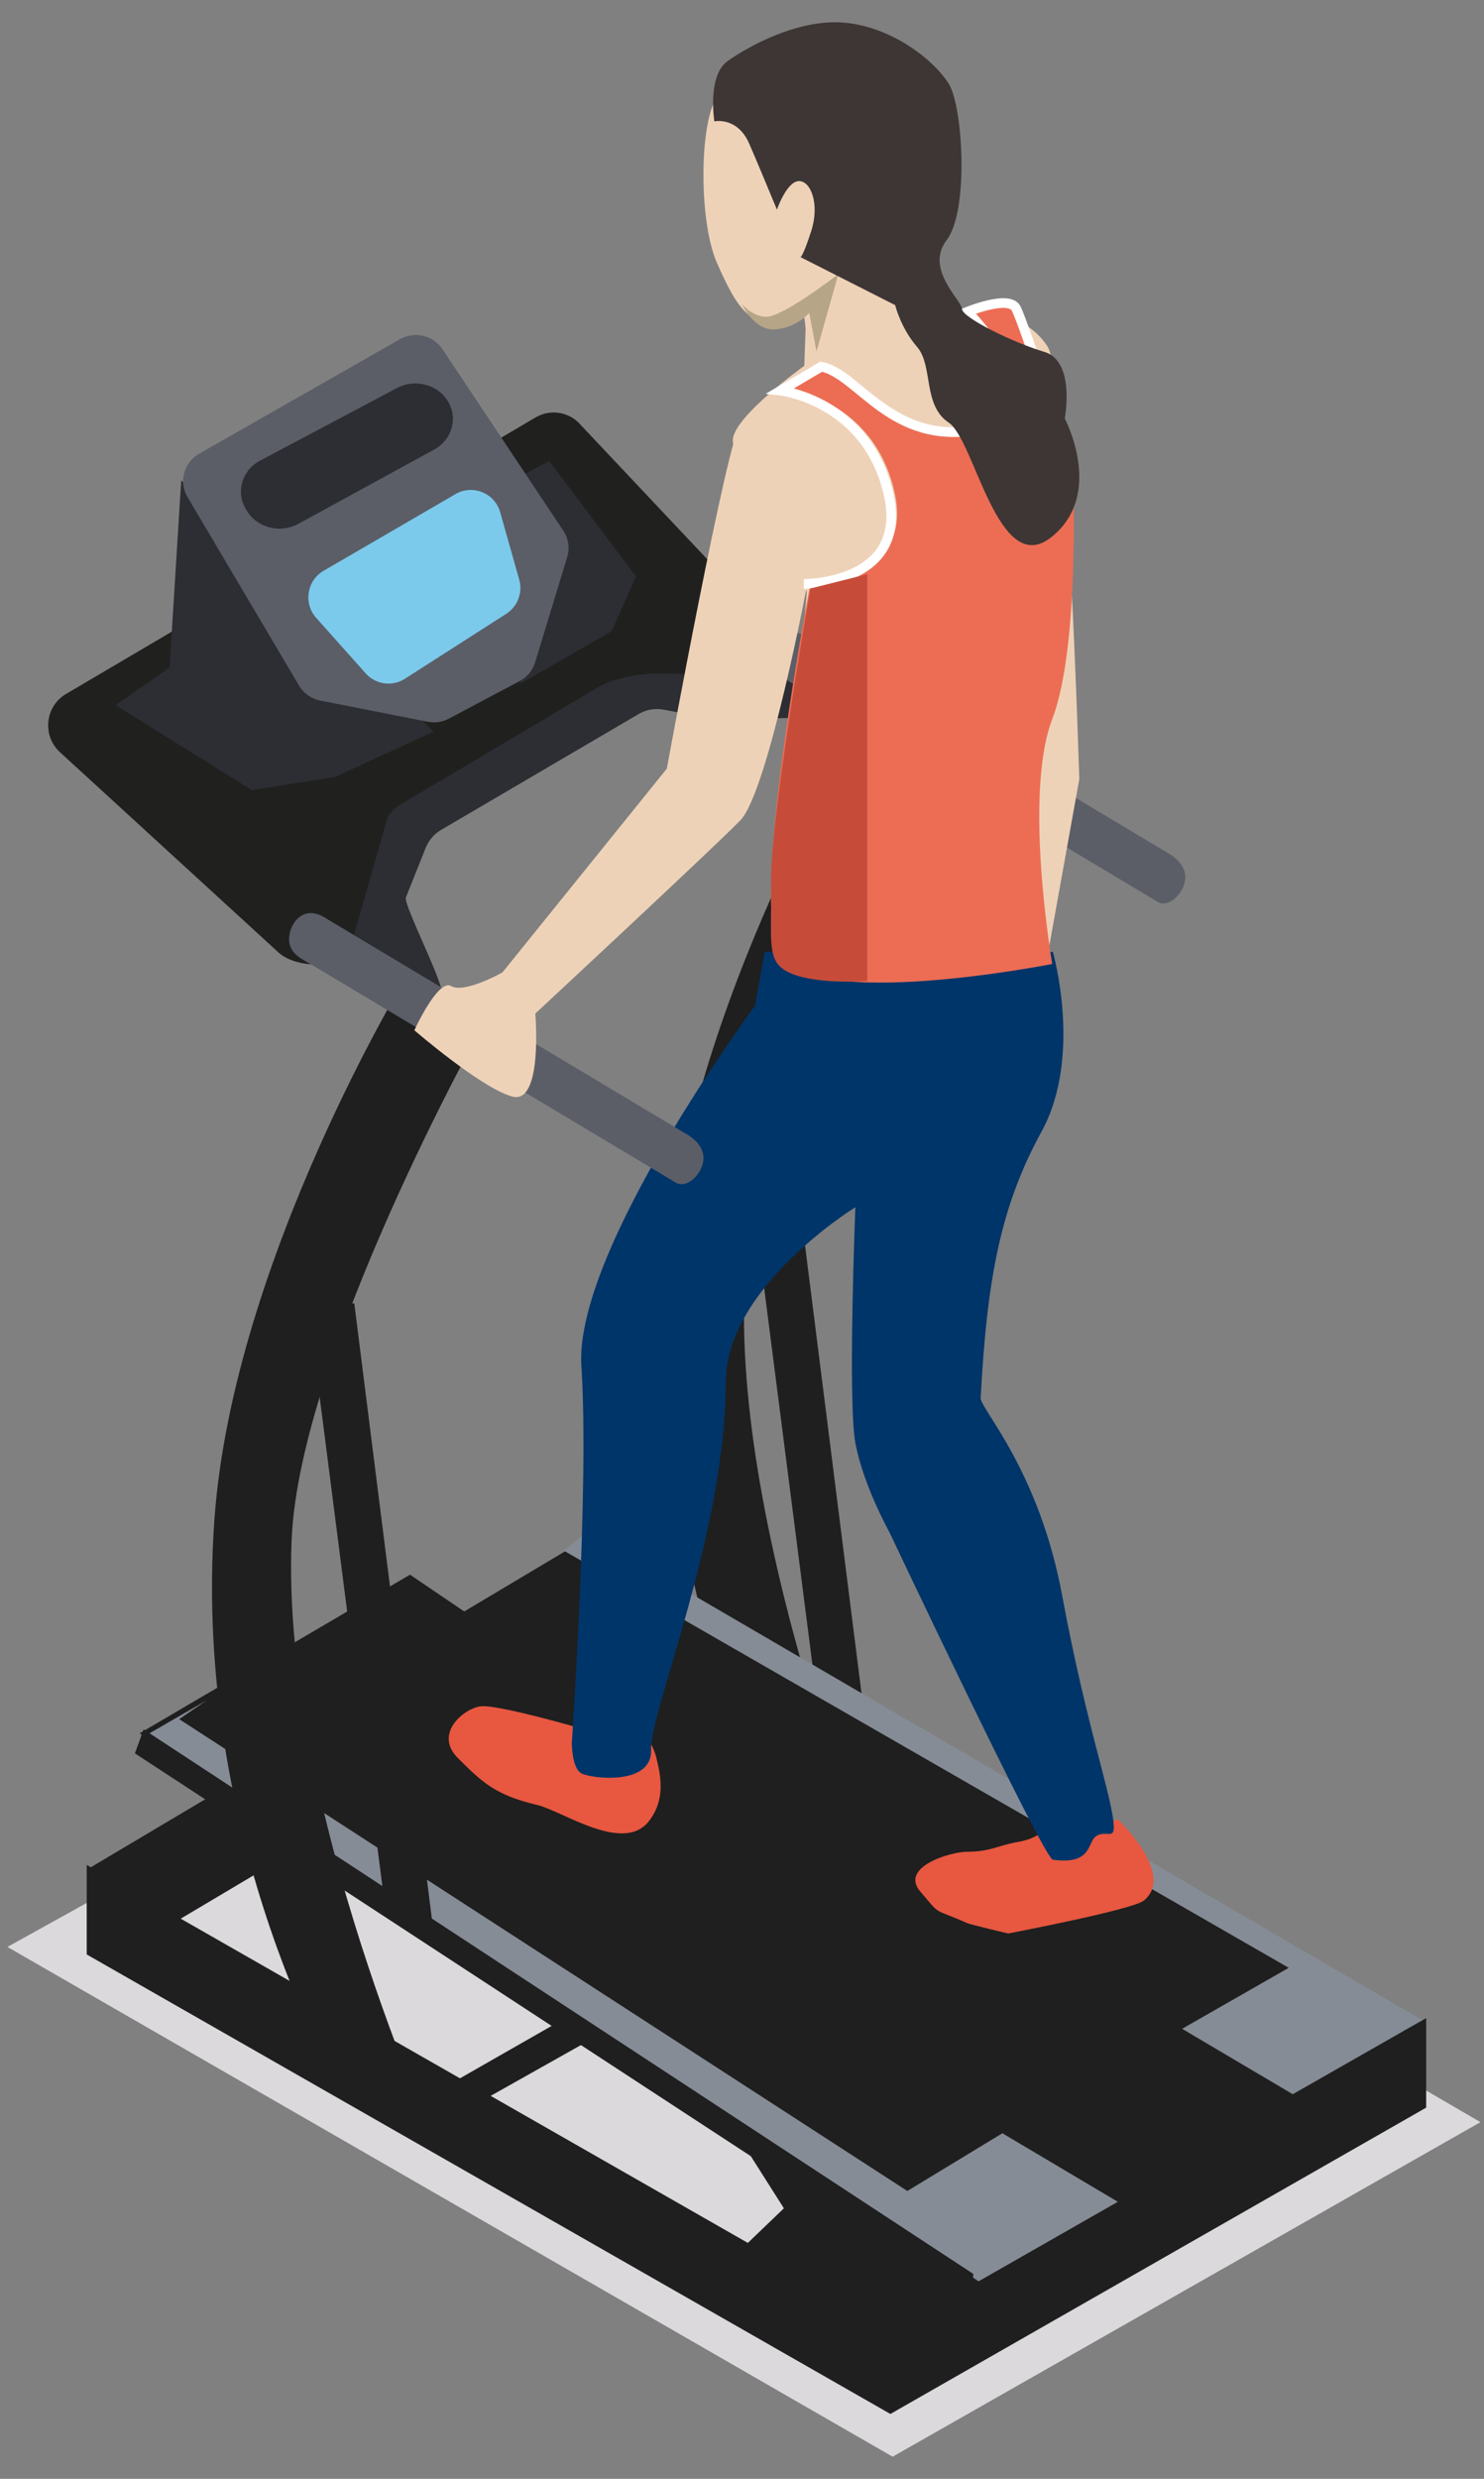 <svg xmlns="http://www.w3.org/2000/svg" width="118" height="197" viewBox="0 0 118 197">
  <rect x="0" y="0" width="118" height="197" fill="#808080" stroke="none"/>
  <g fill="none" fill-rule="evenodd" transform="translate(0 1)">
    <polygon fill="#DBD9DB" points="117.717 167.653 48.373 127.253 .588 153.727 70.977 194.241" style="mix-blend-mode:multiply"/>
    <g transform="translate(3.831)">
      <g transform="translate(0 25)">
        <polyline fill="#1F1F1F" points="26.753 142.593 62.422 122.211 65.065 123.755 29.508 143.758 26.753 142.593"/>
        <polyline fill="#1F1F1F" points="65.13 112.207 61.109 108.943 55.169 62.622 58.82 62.188 65.13 112.207"/>
        <path fill="#2C2E33" d="M31.246,53.047 C31.782,52.721 28.21,45.903 28.445,45.315 L30.016,41.386 C30.258,40.783 30.69,40.278 31.246,39.952 L46.961,30.741 C47.552,30.396 48.244,30.273 48.915,30.396 L52.323,31.019 C53.043,31.151 62.563,31.144 63.177,30.741 L59.271,27.778 C60.996,26.647 57.791,25.856 56.104,24.667 L51.121,21.156 C50.204,20.509 49.001,20.458 48.034,21.025 L18.299,38.452 C16.941,39.248 16.459,41.001 17.214,42.397 L20.021,47.586 C20.808,49.042 22.63,49.542 24.033,48.688 L31.246,53.047 Z"/>
        <path fill="#1F1F1F" d="M67.068,126.828 C67.068,126.828 54.485,97.442 55.37,76.369 C55.992,61.567 70.494,35.605 70.494,35.605 L64.61,31.406 C64.61,31.406 50.736,54.112 49.237,74.674 C47.36,100.415 59.468,122.398 59.468,122.398 L67.068,126.828"/>
        <polygon fill="#1F1F1F" points="73.78 156.057 7.272 111.75 28.771 99.143 33.082 102.068 43.183 96.047 109.471 134.847"/>
        <polygon fill="#1F1F1F" points="58.5 149.5 55.634 152.251 3.065 122.211 3.065 129.326 66.969 165.844 109.571 141.499 109.571 134.384 74.069 154.671 52.768 140.469"/>
        <polyline fill="#1F1F1F" points="3.065 122.59 14.064 116.055 20.688 120.452 7.366 128.367 3.065 122.59"/>
        <polyline fill="#868C96" points="10.415 110.624 68.316 148.123 75.873 143.535 85.052 148.983 73.983 155.301 7.662 111.977 12.606 109.129"/>
        <polygon fill="#868C96" points="109.271 134.553 98.962 140.433 90.164 135.234 98.643 130.388 41 97.234 42.775 95.8"/>
        <path fill="#1F1F1F" d="M31.055,144.836 C31.055,144.836 18.472,117.45 19.357,96.377 C19.978,81.575 34.481,55.613 34.481,55.613 L28.597,51.414 C28.597,51.414 14.722,74.12 13.224,94.682 C11.347,120.424 23.455,140.407 23.455,140.407"/>
        <path fill="#20201F" d="M18.316,49.698 L0.938,33.781 C-0.493,32.471 -0.251,30.134 1.418,29.152 L38.755,7.174 C39.958,6.465 41.493,6.737 42.386,7.817 L59.469,25.938 C61.178,28.005 54.849,28.143 57.542,28.771 L53.238,27.992 C47.248,26.768 44.318,28.265 43.73,28.614 L28.005,37.944 C27.58,38.197 27.225,38.557 26.978,38.989 L23.98,49.47 C23.069,51.062 19.665,50.933 18.316,49.698"/>
        <polyline fill="#2C2E33" points="10.578 12.168 9.653 27.044 5.364 30.044 16.193 36.793 22.801 35.751 30.649 32.145 10.578 12.168"/>
        <polyline fill="#2C2E33" points="37.922 11.658 39.838 10.629 46.74 19.819 44.798 24.173 37.545 28.328 37.922 11.658"/>
        <path fill="#5B5E67" d="M30.175,31.358 L21.64,29.679 C20.929,29.539 20.312,29.105 19.946,28.487 L11.074,13.493 C10.365,12.295 10.778,10.756 11.996,10.063 L27.966,0.961 C29.129,0.298 30.615,0.645 31.352,1.753 L40.96,16.175 C41.372,16.793 41.485,17.561 41.269,18.271 L38.719,26.643 C38.526,27.28 38.084,27.814 37.491,28.128 L31.87,31.108 C31.351,31.383 30.752,31.472 30.175,31.358"/>
        <path fill="#7BCAEC" d="M21.308,23.099 L25.246,27.516 C26.039,28.406 27.358,28.588 28.36,27.946 L36.423,22.782 C37.327,22.203 37.746,21.097 37.453,20.06 L35.941,14.711 C35.508,13.182 33.758,12.471 32.388,13.267 L21.9,19.362 C20.567,20.137 20.28,21.946 21.308,23.099"/>
        <path fill="#2C2E33" d="M15.715,14.457 L15.795,14.59 C16.613,15.95 18.447,16.42 19.88,15.637 L30.693,9.727 C32.12,8.947 32.606,7.22 31.777,5.874 C30.958,4.544 29.16,4.08 27.74,4.834 L16.847,10.61 C15.406,11.374 14.898,13.1 15.715,14.457"/>
        <polyline fill="#1F1F1F" points="30.649 127.598 26.629 124.334 20.688 78.012 24.34 77.578 30.649 127.598"/>
        <polyline fill="#1F1F1F" points="73.437 156.84 6.896 113.344 7.589 111.438 73.558 154.712 73.437 156.84"/>
      </g>
      <g transform="translate(19)">
        <path fill="#E85740" d="M60.259 144.363C60.259 144.363 59.706 145.114 58.102 145.388 56.497 145.662 55.933 146.166 54.043 146.166 52.783 146.166 48.656 147.365 50.356 149.34 52.057 151.316 51.229 150.584 54.043 151.82 54.389 151.973 57.336 152.659 57.336 152.659 57.336 152.659 67.224 150.775 68.121 150.044 70.685 147.955 66.045 143.591 66.045 143.591L60.259 145.381M15.403 134.604C14.046 134.766 11.647 136.779 13.562 138.7 15.478 140.622 16.555 141.66 19.849 142.436 21.934 142.927 26.776 146.382 28.803 143.687 30.098 141.965 29.712 140.141 29.36 138.7 29.146 137.825 28.449 136.418 27.526 136.445L23.655 136.445C23.655 136.445 16.76 134.442 15.403 134.604z"/>
        <path fill="#003569" d="M23.398,107.576 C24.029,117.175 22.635,137.524 22.635,137.524 C22.635,137.524 22.635,139.518 23.398,139.934 C24.162,140.35 29.068,140.95 28.942,138.038 C28.815,135.125 34.88,120.762 34.88,108.815 C34.88,101.283 45.182,94.943 45.182,94.943 C45.182,94.943 44.569,110.305 45.182,113.66 C45.794,117.014 47.888,120.762 47.888,120.762 C47.888,120.762 60.155,146.694 60.885,146.797 C63.998,147.219 63.62,145.467 64.287,144.954 C64.986,144.416 65.758,145.186 65.736,144.22 C65.686,141.983 63.58,136.352 61.627,125.804 C59.779,115.818 55.102,110.942 55.146,110.108 C55.65,100.718 56.7,94.922 59.988,88.927 C63.277,82.932 60.885,74.645 60.885,74.645 L37.978,74.645 L37.21,78.918 C37.21,78.918 22.793,98.369 23.398,107.576 Z"/>
        <path fill="#5B5E67" d="M69.216 70.67L40.461 53.47C39.55 52.925 38.468 52.526 38.468 51.325 38.468 50.125 39.55 48.561 41.25 49.578L70.005 66.777C70.126 66.85 71.416 67.508 71.416 68.708 71.416 69.909 70.126 71.214 69.216 70.67M30.904 92.986L2.148 75.786C1.238 75.242.156 74.841.156 73.641.156 72.441 1.238 70.878 2.938 71.894L31.694 89.094C31.814 89.166 33.104 89.824 33.104 91.025 33.104 92.225 31.814 93.53 30.904 92.986"/>
        <path fill="#EED2B7" d="M13.046,77.367 C14.1,77.983 17.122,76.279 17.122,76.279 L30.19,60.089 C30.19,60.089 35.053,33.617 36.038,32.761 C37.023,31.905 42.737,28.19 42.737,28.19 L55.883,23.855 C55.883,23.855 58.857,24.057 60.455,26.524 C62.052,28.99 62.987,60.933 62.987,60.933 L60.455,74.998 L38.811,74.998 L41.386,45.309 C41.386,45.309 38.238,61.936 36.038,64.192 C33.839,66.449 19.733,79.55 19.733,79.55 C19.733,79.55 20.356,86.789 17.915,86.147 C15.473,85.506 10.117,80.88 10.117,80.88 C10.117,80.88 11.993,76.75 13.046,77.367 Z"/>
        <path fill="#EED2B7" d="M35.549,3.848 C35.549,3.848 35.191,4.666 33.984,7.064 C32.776,9.462 32.781,16.782 34.188,19.919 C35.595,23.057 37.108,26.374 40.799,23.591 C41.106,23.359 41.226,25.149 41.226,25.149 L41.122,28.074 C41.122,28.074 35.62,32.011 35.443,33.909 C35.283,35.618 40.491,47.157 42.917,46.938 C45.342,46.72 51.1,35.867 50.447,33.299 C49.793,30.732 51.494,26.822 51.494,26.822 L48.658,12.699 L44.168,7.035 L35.549,3.848"/>
        <path fill="#B7A587" d="M43.831,20.777 C43.831,20.777 39.534,24.13 38.119,24.173 C37.075,24.206 36.169,23.186 36.169,23.186 C36.169,23.186 37.163,25.376 38.901,25.174 C40.638,24.972 41.513,23.858 41.513,23.858 L42.093,26.934 L43.831,20.777"/>
        <path fill="#EC6D54" d="M55.359,33.035 C62.247,31.762 54.469,23.763 54.469,23.763 C54.469,23.763 57.706,22.431 58.268,23.504 C58.829,24.577 62.456,35.55 62.456,35.55 C62.456,35.55 63.163,50.088 60.838,56.146 C58.513,62.204 60.838,75.609 60.838,75.609 C60.838,75.609 41.334,79.48 39.07,74.708 C36.805,69.937 41.661,45.134 41.661,45.134 C41.661,45.134 49.987,45.211 48.262,37.968 C46.536,30.725 39.838,29.963 39.838,29.963 L43.02,28.081 C45.999,28.657 48.471,34.308 55.359,33.035 Z"/>
        <path stroke="#FFFFFF" stroke-width=".768" d="M41.086,45.402 C41.086,45.402 49.548,45.481 47.795,38.149 C46.041,30.818 39.234,30.047 39.234,30.047 L42.468,28.142 C45.495,28.725 48.007,34.444 55.008,33.156 C62.008,31.868 54.103,23.771 54.103,23.771 C54.103,23.771 57.392,22.423 57.964,23.509 C58.534,24.595 62.221,35.702 62.221,35.702"/>
        <path fill="#3D3635" d="M52.629,5.694 C51.516,3.855 48.266,1.244 44.511,0.821 C40.755,0.398 36.649,2.697 35.02,3.858 C33.393,5.019 33.969,8.645 33.969,8.645 C33.969,8.645 35.785,8.25 36.733,10.395 C37.305,11.688 38.947,15.662 38.947,15.662 C38.947,15.662 39.716,13.418 40.687,13.393 C41.657,13.369 42.36,15.248 41.67,17.376 C40.981,19.504 40.814,19.43 40.814,19.43 L48.348,23.25 C48.348,23.25 48.79,25.072 50.088,26.567 C51.386,28.063 50.526,31.208 52.604,32.586 C54.682,33.963 56.528,45.083 60.779,41.68 C65.031,38.277 61.834,32.262 61.834,32.262 C61.834,32.262 62.701,27.708 60.215,26.967 C57.728,26.227 53.687,24.25 53.655,23.544 C53.623,22.84 50.68,20.378 52.448,18.073 C54.217,15.768 53.741,7.533 52.629,5.694"/>
        <path fill="#C64C39" d="M46.13,44.633 L41.613,45.77 C41.613,45.77 38.404,64.031 38.477,69.09 C38.549,74.149 38.014,75.56 40.198,76.412 C42.383,77.262 46.13,76.965 46.13,76.965"/>
      </g>
    </g>
  </g>
</svg>
